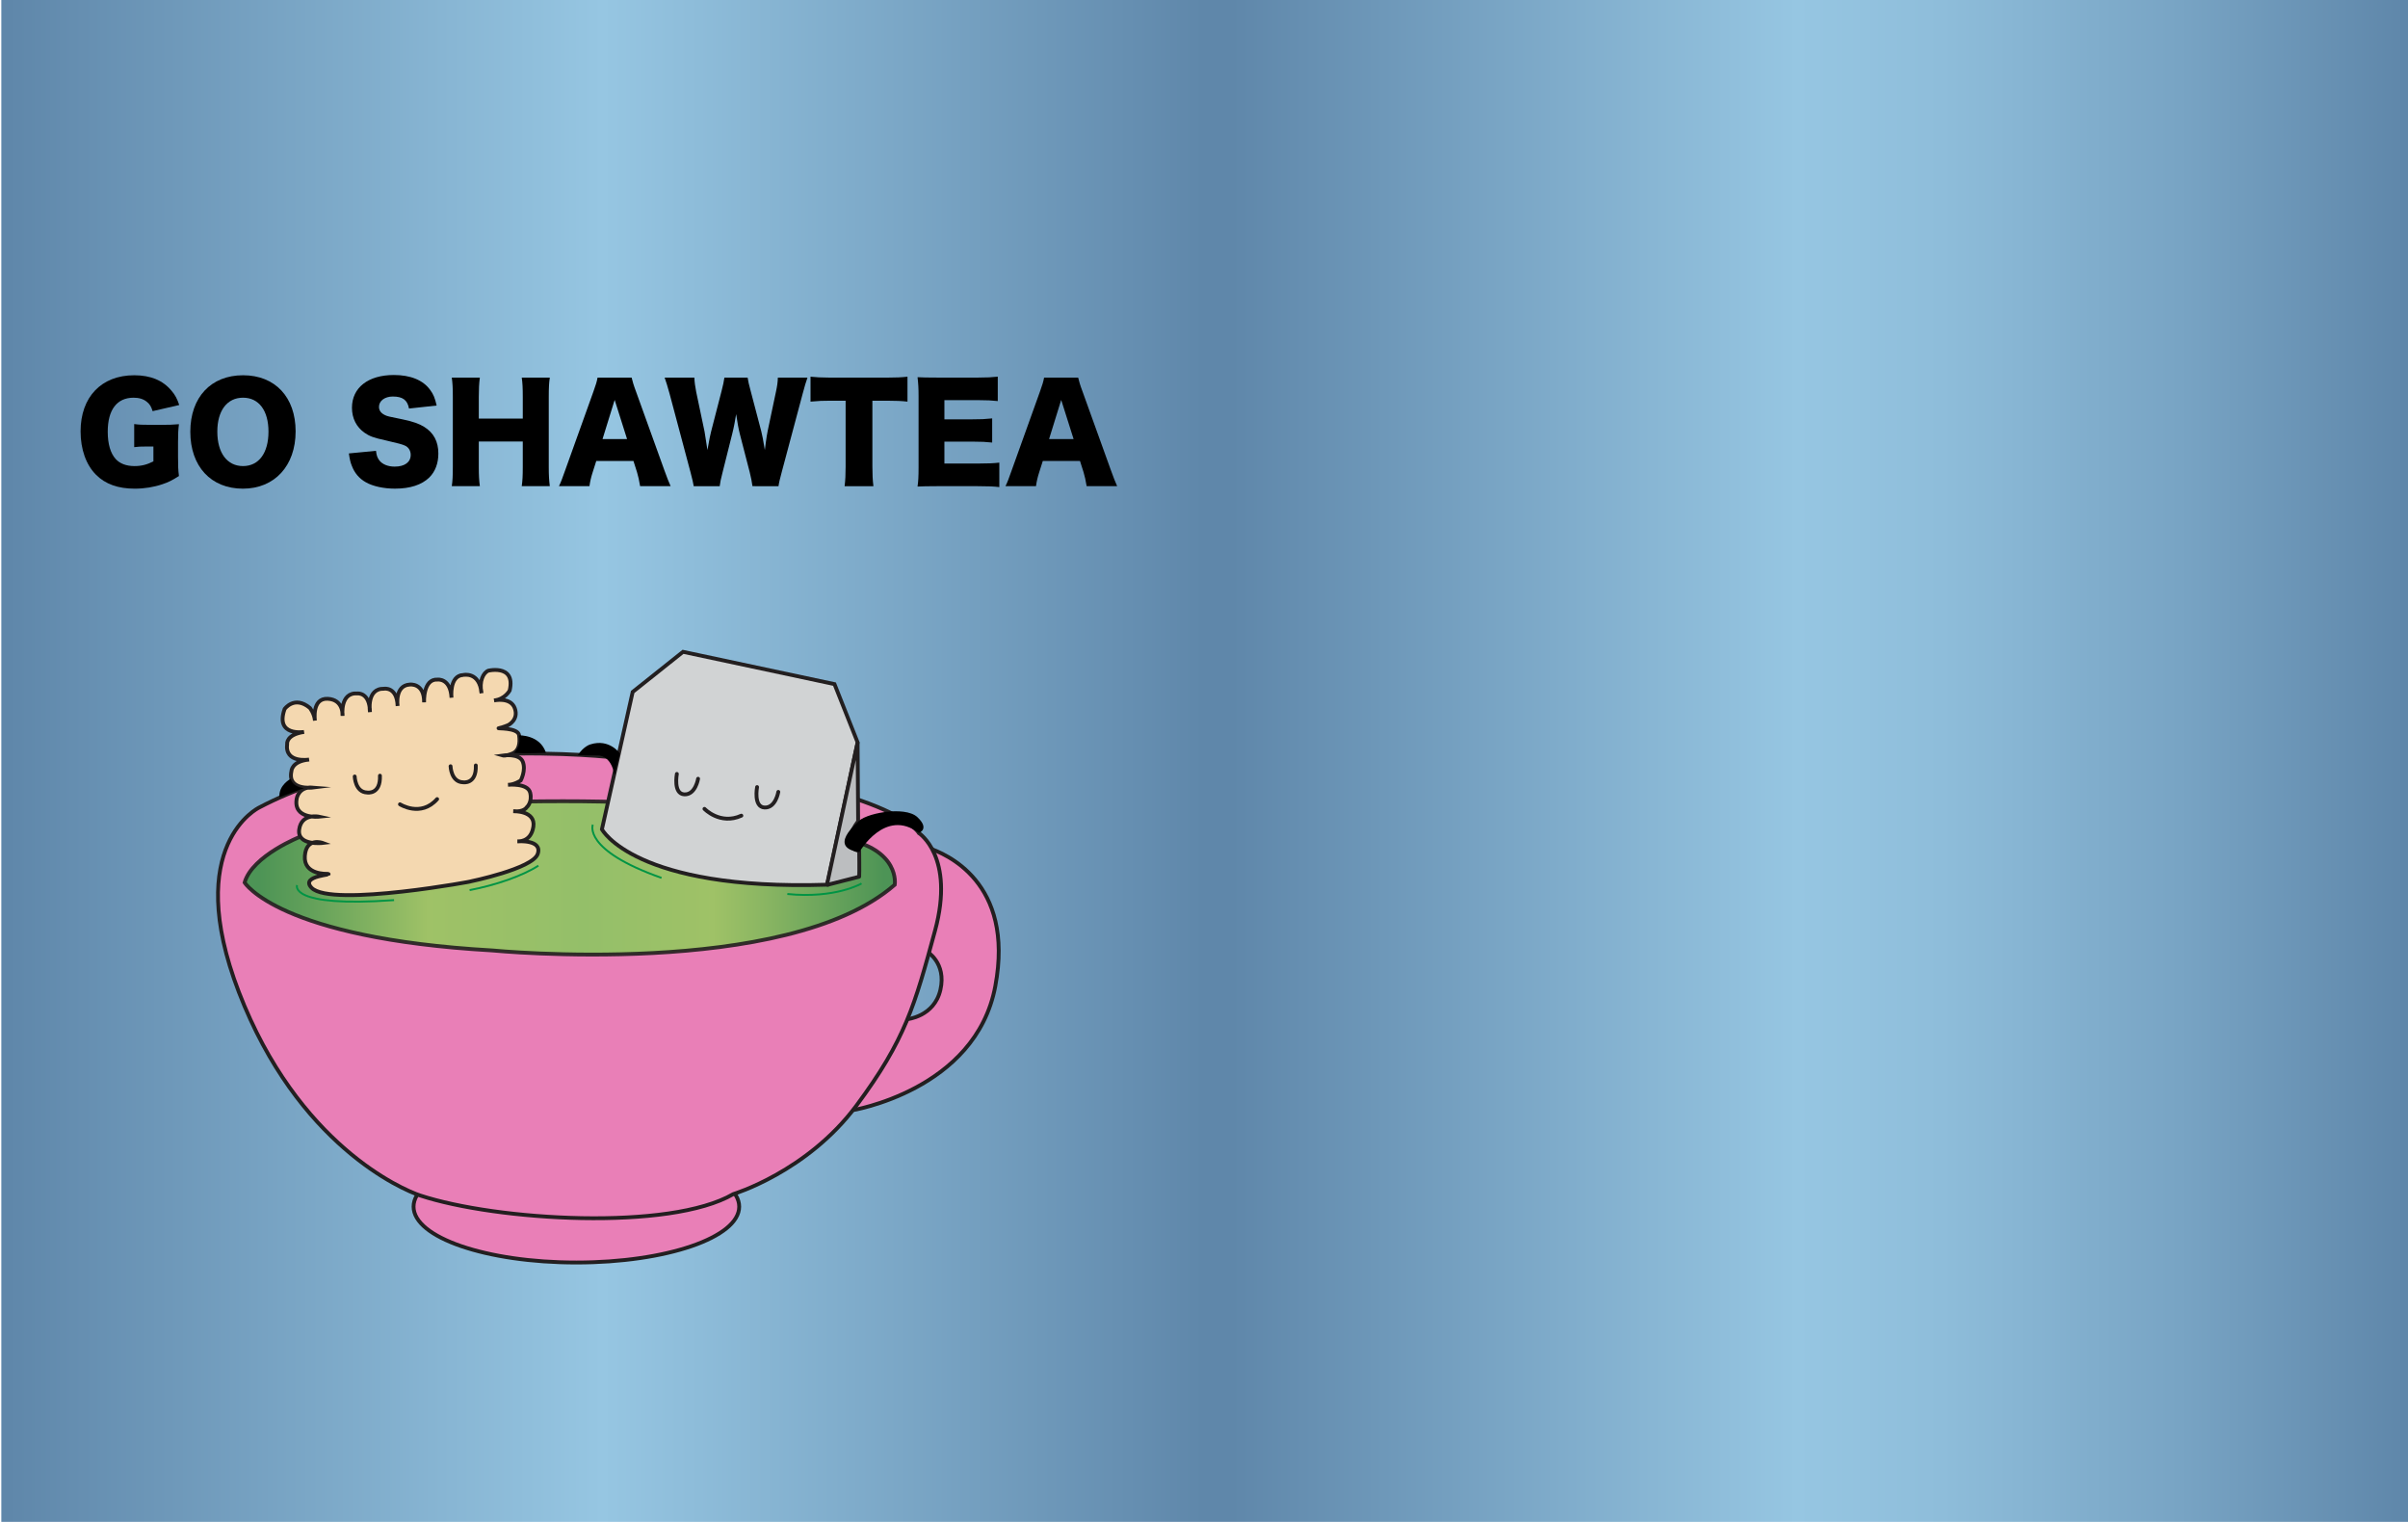 <?xml version="1.0" encoding="utf-8"?>
<!-- Generator: Adobe Illustrator 27.4.1, SVG Export Plug-In . SVG Version: 6.00 Build 0)  -->
<svg version="1.1" xmlns="http://www.w3.org/2000/svg" xmlns:xlink="http://www.w3.org/1999/xlink" x="0px" y="0px"
	 viewBox="0 0 1254.76 792.95" style="enable-background:new 0 0 1254.76 792.95;" xml:space="preserve">
<style type="text/css">
	.st0{fill:url(#SVGID_1_);}
	.st1{fill:url(#SVGID_00000075144300533642812460000007061945800125312917_);}
	.st2{fill:none;stroke:#231F20;stroke-width:6;stroke-miterlimit:10;}
	.st3{fill:none;stroke:#231F20;stroke-width:4;stroke-miterlimit:10;}
	.st4{fill:none;stroke:#231F20;stroke-width:8;stroke-miterlimit:10;}
	.st5{fill:#EBD773;}
	.st6{fill:none;stroke:#00A651;stroke-width:8;stroke-miterlimit:10;}
	.st7{fill:#231F20;stroke:#231F20;stroke-miterlimit:10;}
	.st8{fill:#B9DCE5;stroke:#FFFFFF;stroke-miterlimit:10;}
	.st9{fill:#CF84B0;stroke:#FFFFFF;stroke-miterlimit:10;}
	.st10{fill:#DE9E7C;stroke:#FFFFFF;stroke-miterlimit:10;}
	.st11{fill:#EADA6B;stroke:#FFFFFF;stroke-miterlimit:10;}
	.st12{fill:#EFE8A5;stroke:#FFFFFF;stroke-miterlimit:10;}
	.st13{fill:#C6E8D9;stroke:#FFFFFF;stroke-miterlimit:10;}
	.st14{fill:#90ACE0;stroke:#FFFFFF;stroke-miterlimit:10;}
	.st15{fill:url(#SVGID_00000109025894522383379650000001191953516221150854_);}
	.st16{fill:url(#SVGID_00000135667803818490836950000006257294711551260812_);}
	.st17{fill:#E97FB7;stroke:#231F20;stroke-width:2;stroke-miterlimit:10;}
	.st18{fill:#F1E7D9;}
	.st19{fill:#231F20;}
	
		.st20{opacity:0.9;fill:url(#SVGID_00000090279157740777542530000015496016763867564974_);stroke:#231F20;stroke-width:2;stroke-miterlimit:10;}
	.st21{fill:none;stroke:#009444;stroke-miterlimit:10;}
	.st22{fill:#D1D3D4;stroke:#231F20;stroke-width:2;stroke-miterlimit:10;}
	.st23{fill:#BCBEC0;stroke:#231F20;stroke-width:2;stroke-miterlimit:10;}
	.st24{fill:none;stroke:#231F20;stroke-width:2;stroke-linecap:round;stroke-miterlimit:10;}
	.st25{fill:#F4D8B0;stroke:#231F20;stroke-width:2;stroke-linecap:round;stroke-linejoin:round;stroke-miterlimit:10;}
	.st26{fill:#F4D8B0;stroke:#231F20;stroke-width:2;stroke-miterlimit:10;}
	.st27{fill:none;stroke:#231F20;stroke-miterlimit:10;}
	.st28{fill:none;stroke:#231F20;stroke-width:3;stroke-miterlimit:10;}
	.st29{fill:#B8B8B6;stroke:#231F20;stroke-width:2;stroke-miterlimit:10;}
	.st30{fill:#8D8680;stroke:#231F20;stroke-miterlimit:10;}
	.st31{fill:#8C827C;stroke:#231F20;stroke-miterlimit:10;}
	.st32{fill:#B6ADA7;stroke:#231F20;stroke-miterlimit:10;}
	.st33{fill:#03E2FC;stroke:#231F20;stroke-width:2;stroke-miterlimit:10;}
	.st34{fill:#FF92A9;stroke:#231F20;stroke-width:2;stroke-miterlimit:10;}
	.st35{fill:#59FEFF;stroke:#231F20;stroke-width:2;stroke-miterlimit:10;}
	.st36{fill:#FEFE00;stroke:#231F20;stroke-width:2;stroke-miterlimit:10;}
	.st37{fill:#231F20;stroke:#231F20;stroke-width:0.25;stroke-miterlimit:10;}
	.st38{fill:#D5A16A;}
	.st39{fill:#FFFFFF;}
	.st40{fill:url(#SVGID_00000032614990620014170640000012850121903770861469_);}
	.st41{fill:url(#SVGID_00000183244880480270153280000010970588406844410004_);stroke:#FFF200;stroke-width:3;stroke-miterlimit:10;}
</style>
<g id="image">
</g>
<g id="background">
</g>
<g id="page_2">
</g>
<g id="page_3">
</g>
<g id="front_page_1">
	<linearGradient id="SVGID_1_" gradientUnits="userSpaceOnUse" x1="0.69" y1="396.475" x2="627.38" y2="396.475">
		<stop  offset="5.547958e-03" style="stop-color:#5F87AA"/>
		<stop  offset="0.5" style="stop-color:#96C6E2"/>
		<stop  offset="1" style="stop-color:#5F87AA"/>
	</linearGradient>
	<rect x="0.69" y="-0.22" class="st0" width="626.69" height="793.39"/>
	
		<linearGradient id="SVGID_00000007422093500627015940000004762763978353205951_" gradientUnits="userSpaceOnUse" x1="627.38" y1="396.473" x2="1254.761" y2="396.473">
		<stop  offset="0.023" style="stop-color:#5F87AA"/>
		<stop  offset="0.492" style="stop-color:#96C6E2"/>
		<stop  offset="0.613" style="stop-color:#8EBDDA"/>
		<stop  offset="0.81" style="stop-color:#78A4C4"/>
		<stop  offset="0.997" style="stop-color:#5F87AA"/>
	</linearGradient>
	<polygon style="fill:url(#SVGID_00000007422093500627015940000004762763978353205951_);" points="627.38,-0.22 1254.76,-0.22 
		1254.76,793.17 627.38,793.17 	"/>
	<g id="cup">
		<path class="st17" d="M483.8,441.82c0,0,7.2,4.27-0.9,53.86c0,0,10.38,5.91,7.13,20.04c-3.25,14.13-17.49,15.34-17.49,15.34
			s-10.34,24.67-29.07,47.55c0,0,64.94-10.29,75.16-64.77S492.38,444.69,483.8,441.82z"/>
		<ellipse class="st17" cx="300.34" cy="628.7" rx="84.84" ry="29.11"/>
		<path class="st18" d="M129.28,464.63c0,0-25.77-26,25.22-46.36s173.98-17.8,173.98-17.8s174.19,4.58,144.81,59.94
			c0,0-33.41,43.48-165.21,39.17C212.91,496.46,165.36,491.47,129.28,464.63z"/>
		<path class="st17" d="M382.1,622.16c0,0,38.48-11.58,64.11-46.04c25.63-34.46,30.47-52.4,41-91.15
			c10.53-38.76-8.42-50.94-8.42-50.94s-12.84-24.19-136.24-37.33c-48.65-5.18-21.47-1.88-21.47-1.88s-111.45-13.47-186.05,25.94
			c0,0-40.15,19.29-10.56,96.15c30.59,79.45,85.05,102.86,94.47,105.97C258.74,636.01,349,641.45,382.1,622.16z"/>
	</g>
	<g id="tea">
		
			<linearGradient id="SVGID_00000175299244844488006340000000398257010684106154_" gradientUnits="userSpaceOnUse" x1="127.452" y1="457.409" x2="466.328" y2="457.409">
			<stop  offset="0.022" style="stop-color:#3C974B"/>
			<stop  offset="0.101" style="stop-color:#54A550"/>
			<stop  offset="0.268" style="stop-color:#92C75D"/>
			<stop  offset="0.281" style="stop-color:#97CA5E"/>
			<stop  offset="0.522" style="stop-color:#8BC761"/>
			<stop  offset="0.721" style="stop-color:#97CA5E"/>
			<stop  offset="0.801" style="stop-color:#7FBC59"/>
			<stop  offset="0.97" style="stop-color:#419A4C"/>
			<stop  offset="0.983" style="stop-color:#3C974B"/>
		</linearGradient>
		
			<path style="opacity:0.9;fill:url(#SVGID_00000175299244844488006340000000398257010684106154_);stroke:#231F20;stroke-width:2;stroke-miterlimit:10;" d="
			M271.28,417.65c-101.77,1.69-114.51,18.17-114.51,18.17s-25.27,9.86-29.31,24.01c0,0,17.69,29.06,129.13,35.38
			c0,0,153.23,15.01,209.65-34.23c0,0,3.08-18.45-27.14-24.17C408.87,431.09,395.98,415.57,271.28,417.65z"/>
		<path class="st21" d="M154.79,461.18c0,0-4.72,11.77,50.55,7.81"/>
		<path class="st21" d="M244.71,463.78c13.54-2.59,27.54-7.4,35.82-12.74"/>
		<path class="st21" d="M308.9,429.68c0,0-5.49,13.17,35.81,27.73"/>
		<path class="st21" d="M448.94,460.32c0,0-13.57,8.01-38.68,5.48"/>
	</g>
	<g id="tea_bag">
		<path class="st22" d="M313.65,432.09c0,0,16.97,32.03,117.39,28.87l15.85-74.12l-12.05-30.39l-78.93-16.83l-26.23,20.9
			L313.65,432.09z"/>
		<path class="st23" d="M446.88,387.04l0.28,40.91c0,0,0,0,0,0.01c-0.12,0.14-10.43,13,0.53,15.39c0.01,0,0.02,0,0.02,0.01
			c0,0.35,0.15,11.02,0,13.41c0,0.01-0.01,0.02-0.02,0.02l-16.34,4.18c-0.21,0.07-0.42-0.11-0.37-0.33l15.86-73.6
			C446.85,387.01,446.88,387.02,446.88,387.04z"/>
		<path d="M447.78,443.97c0,0,13.44-23.31,31.01-9.95c0,0,5.86-2.01-0.73-8.24s-28.44-1.83-31.24,2.79
			C446.82,428.58,431.04,441.57,447.78,443.97z"/>
		<path d="M301.1,393.5l10.26,0.12c0,0,6.99-0.7,8.84,10.3l2.83-11.32c0,0-5.41-7.9-15.33-4.77
			C307.7,387.83,304.19,388.68,301.1,393.5z"/>
		<path class="st24" d="M394.5,410.09c0,0-1.98,10.34,3.86,10.65c5.85,0.31,7.2-8.14,7.2-8.14"/>
		<path class="st24" d="M352.7,403.24c0,0-1.98,10.34,3.86,10.65c5.85,0.31,7.2-8.14,7.2-8.14"/>
		<path class="st24" d="M367.08,421.44c0,0,8.17,8.58,19.23,3.54"/>
	</g>
	<g id="cookie">
		<path class="st26" d="M250.93,361.19c-1.4-6.16,0.95-10.82,3.6-11.77c-2.05,0.53,14.49-4.32,11.05,10.35c0,0-2.42,4.59-8.09,5.17
			c0,0,8.59-1.92,10.76,4.09s-3.42,8.76-3.42,8.76s-2.92,1.25-4.84,1.59s9.93-0.5,10.51,3.75c0.58,4.26-0.08,8.09-3.59,9.51
			c-3.5,1.42-4.92,1-4.92,1s8.68-1.25,10.43,3.25c1.75,4.51-1.08,9.76-1.08,9.76s-3.25,2.25-6.59,2.25c0,0,10.26-1,11.51,4.09
			c1.25,5.09-1.84,7.68-1.84,7.68s-1.5,2.59-6.92,2c0,0,11.68-0.42,10.43,8.01c-1.25,8.43-8.26,7.68-8.26,7.68
			s13.18-1.08,10.51,6.59c-2.67,7.68-35.25,14.35-35.25,14.35c5.76-0.92-72.47,13.85-82.6,3.24c-6.25-6.55,12.96-6.77,8.11-7.26
			c0,0-12.31,0.66-11.59-9.3s9.3-6.78,9.3-6.78s-13.45,1.62-12.25-7.02c1.2-8.64,10.32-6.66,10.32-6.66s-13.69,1.44-11.59-9.54
			c0,0,1.02-6.24,8.28-5.64c0,0-13.33,1.68-11.05-8.52c0,0,0.06-5.22,9.18-6.06c0,0-12.79,2.16-11.41-8.22c0,0-0.6-4.8,8.82-6.18
			c0,0-15.25,2.49-10.14-11.95c0,0,5.1-7.23,13.15-0.57c0,0,2.34,2.88,2.64,6.6c0,0-1.74-11.77,6.66-11.35s7.74,8.82,7.74,8.82
			s-1.5-12.37,7.86-11.59c0,0,6.3-0.66,6.42,9.66c0,0-1.98-12.37,7.32-12.13c0,0,6.72-1.2,7.08,8.94c0,0-1.62-10.62,6.3-11.11
			c0,0,7.62-1.08,7.5,9.24c0,0-0.6-12.31,7.02-11.83c0,0,6.72-0.9,7.26,9.42c0,0-1.26-11.47,6.12-11.83
			C241.45,351.71,249.85,349.67,250.93,361.19"/>
		<path class="st24" d="M234.78,399.24c0,0,0.23,8.19,6.52,8.36c0,0,7.01,1.19,6.63-8.78"/>
		<path class="st24" d="M184.83,404.57c0,0,0.23,8.19,6.52,8.36c0,0,7.01,1.19,6.63-8.78"/>
		<path class="st24" d="M208.42,419.06c0,0,10.84,6.96,19.36-2.71"/>
		<path d="M270.5,383.14c0,0,10.97-0.39,13.99,9.12l-10.99,0.25l-5.72-0.26C267.78,392.25,271.72,389.22,270.5,383.14z"/>
		<path d="M151.51,405.76c0,0-6.48,3.31-5.9,9.64l12.81-4.75C158.42,410.66,152.52,410.23,151.51,405.76z"/>
	</g>
</g>
<g id="t_bag_n_tag">
</g>
<g id="hat">
</g>
<g id="balloon">
</g>
<g id="page_4_back">
	<g>
		<path d="M76.66,232.64c-3.47,0-4.62,0.07-6.73,0.34v-12.03c2.52,0.34,4.15,0.41,8.91,0.41h5.44c3.47,0,5.98-0.07,8.97-0.34
			c-0.34,2.58-0.48,4.83-0.48,9.25v7.62c0,4.83,0.07,7,0.48,10.13c-3.74,2.38-5.58,3.26-8.64,4.28c-4.42,1.5-9.38,2.31-14.41,2.31
			c-8.64,0-15.37-2.38-20.19-7.28c-5.17-5.17-8.02-13.26-8.02-22.57c0-17.88,10.81-29.24,27.95-29.24c8.5,0,14.96,2.65,19.45,8.09
			c1.84,2.11,2.92,4.15,4.01,7.41l-13.87,3.2c-0.75-2.45-1.56-3.74-3.06-4.9c-1.77-1.43-4.01-2.11-6.87-2.11
			c-8.7,0-13.46,6.32-13.46,17.75c0,6.32,1.43,11.22,4.15,14.21c2.18,2.38,5.51,3.67,9.79,3.67c3.6,0,6.53-0.75,9.86-2.45v-7.75
			H76.66z"/>
		<path d="M154.04,224.76c0,17.95-10.95,29.85-27.47,29.85c-16.66,0-27.4-11.63-27.4-29.65c0-17.95,10.74-29.44,27.47-29.44
			S154.04,206.94,154.04,224.76z M139.9,224.89c0-11.01-5.03-17.68-13.26-17.68c-8.3,0-13.4,6.73-13.4,17.68
			c0,11.08,5.1,17.95,13.4,17.95C134.86,242.84,139.9,236.04,139.9,224.89z"/>
		<path d="M195.92,234.89c0.27,2.45,0.75,3.67,1.77,5.03c1.63,2.04,4.49,3.2,7.96,3.2c5.24,0,8.36-2.31,8.36-6.12
			c0-2.11-1.09-3.94-2.86-4.76c-1.43-0.68-3.13-1.16-10.2-2.79c-6.26-1.36-8.43-2.18-10.95-3.94c-4.28-2.99-6.6-7.55-6.6-13.05
			c0-10.47,8.43-17.07,21.83-17.07c8.64,0,15.23,2.65,18.9,7.75c1.7,2.24,2.52,4.28,3.4,8.16l-14.41,1.56
			c-0.82-4.42-3.26-6.26-8.43-6.26c-4.15,0-7.21,2.24-7.21,5.37c0,1.9,1.02,3.33,3.2,4.35c1.36,0.61,1.36,0.61,9.38,2.24
			c5.17,1.09,8.43,2.24,11.02,3.88c4.9,3.06,7.34,7.62,7.34,13.87c0,5.1-1.63,9.45-4.76,12.51c-3.94,3.81-9.93,5.78-17.88,5.78
			c-5.78,0-11.49-1.22-15.16-3.33c-3.4-1.9-5.92-4.83-7.34-8.7c-0.68-1.63-1.02-3.2-1.5-6.32L195.92,234.89z"/>
		<path d="M286.49,196.74c-0.41,2.79-0.54,5.3-0.54,10.06v36.44c0,4.42,0.14,6.73,0.54,10.06h-14.62c0.41-2.86,0.54-5.37,0.54-10.06
			v-13.19H249.5v13.19c0,4.42,0.14,7,0.54,10.06h-14.62c0.41-2.79,0.54-5.3,0.54-10.06V206.8c0-4.69-0.14-7.14-0.54-10.06h14.62
			c-0.41,3.2-0.54,5.85-0.54,10.06v11.29h22.91V206.8c0-4.69-0.14-7.41-0.54-10.06H286.49z"/>
		<path d="M333.55,253.31c-0.54-3.26-0.95-5.03-1.63-7.34l-1.84-5.78H310.7l-1.84,5.78c-0.88,2.72-1.36,4.83-1.7,7.34h-15.91
			c1.02-2.04,1.63-3.67,3.26-8.3l14.69-40.93c1.22-3.33,1.83-5.37,2.18-7.34h17.75c0.48,1.97,0.95,3.74,2.31,7.34l14.75,40.93
			c1.29,3.6,2.38,6.39,3.26,8.3H333.55z M320.29,208.37l-6.32,20.4h12.78L320.29,208.37z"/>
		<path d="M392.09,253.31c-0.27-2.18-0.75-4.56-1.43-7.28l-5.17-19.99c-0.68-2.65-1.22-5.78-1.9-10.27
			c-0.41,2.79-1.22,7.07-2.04,10.27l-5.03,20.06c-0.88,3.4-1.29,5.37-1.5,7.21h-13.53c-0.34-1.97-0.68-3.4-1.7-7.34l-10.88-40.8
			c-0.95-3.47-1.9-6.6-2.58-8.43h15.5c0.07,2.45,0.41,4.62,0.95,7.48l4.35,20.67c0.2,1.02,0.68,4.22,1.5,9.59
			c1.02-5.71,1.5-8.16,1.9-9.59l5.44-21.08c0.82-3.06,1.22-5.17,1.5-7.07h12.1c0.27,1.77,0.68,3.67,1.56,6.87l5.51,20.94
			c0.54,2.18,1.02,4.42,1.9,9.93c0.14-1.29,0.14-1.29,0.54-4.15c0.2-1.5,0.68-4.76,0.95-5.85l4.28-20.26
			c0.68-3.13,0.95-5.1,1.02-7.48h15.43c-0.68,1.84-1.63,5.03-2.52,8.43l-10.88,40.73c-0.88,3.2-1.5,5.78-1.7,7.41H392.09z"/>
		<path d="M454.58,243.05c0,4.08,0.14,7.07,0.54,10.27H440.1c0.41-3.2,0.54-5.98,0.54-10.27v-34.27h-8.02
			c-4.28,0-5.44,0.07-10.27,0.48v-12.99c2.24,0.27,5.98,0.48,10.13,0.48h29.78c4.76,0,7.48-0.14,10.61-0.48v12.99
			c-3.06-0.34-5.71-0.48-10.61-0.48h-7.68V243.05z"/>
		<path d="M520.74,253.79c-2.92-0.34-5.37-0.48-11.22-0.48H488.1c-5.17,0-7.07,0.07-9.99,0.2c0.41-2.72,0.54-5.24,0.54-9.93v-37.12
			c0-4.22-0.14-6.6-0.54-9.93c2.79,0.14,4.69,0.2,9.99,0.2h21.69c4.62,0,6.94-0.14,10.13-0.48v12.72
			c-3.13-0.34-5.58-0.48-10.13-0.48h-17.68v9.99h14.69c4.49,0,6.12-0.07,10.2-0.48v12.58c-3.2-0.34-5.51-0.48-10.2-0.48h-14.69
			v11.42h17.54c5.17,0,8.16-0.14,11.08-0.48V253.79z"/>
		<path d="M566.23,253.31c-0.54-3.26-0.95-5.03-1.63-7.34l-1.84-5.78h-19.38l-1.84,5.78c-0.88,2.72-1.36,4.83-1.7,7.34h-15.91
			c1.02-2.04,1.63-3.67,3.26-8.3l14.69-40.93c1.22-3.33,1.83-5.37,2.18-7.34h17.75c0.48,1.97,0.95,3.74,2.31,7.34l14.75,40.93
			c1.29,3.6,2.38,6.39,3.26,8.3H566.23z M552.97,208.37l-6.32,20.4h12.78L552.97,208.37z"/>
	</g>
</g>
</svg>
